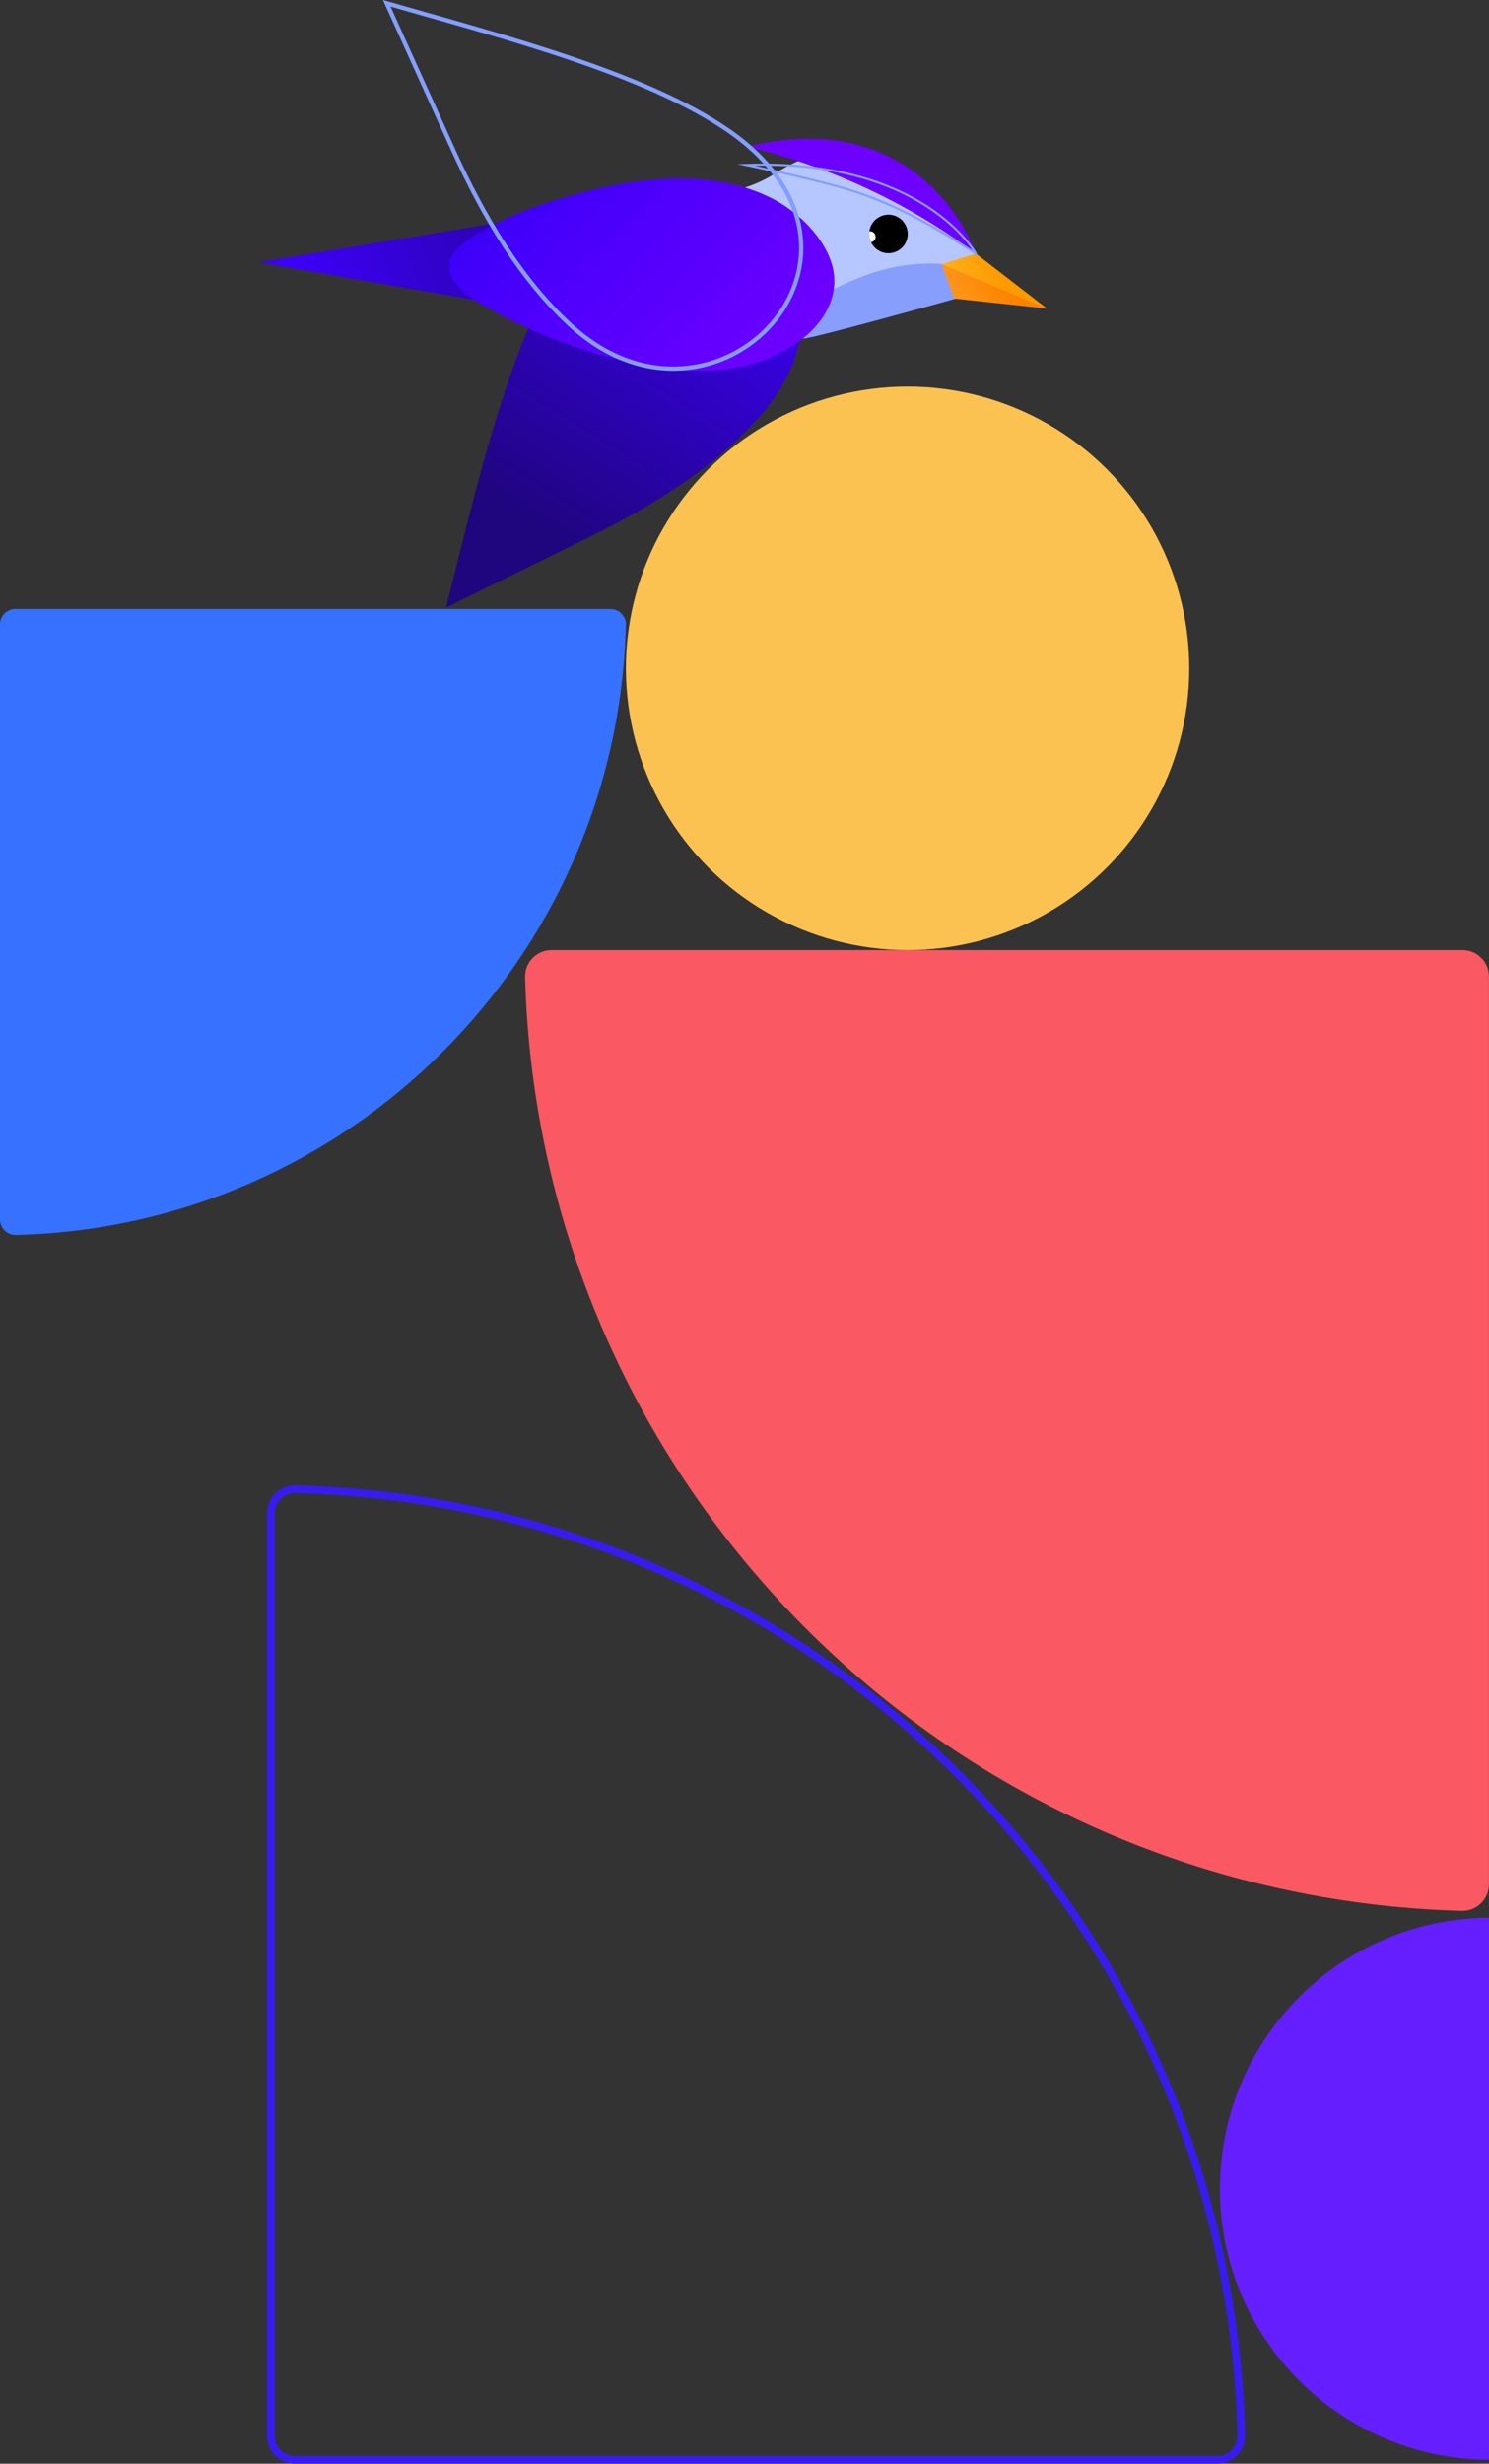 <?xml version="1.0" encoding="UTF-8"?><svg id="Layer_2" xmlns="http://www.w3.org/2000/svg" xmlns:xlink="http://www.w3.org/1999/xlink" viewBox="0 0 206.42 341.46"><rect x="0" y="0" width="206.42" height="341.46" fill="#333333" stroke="none"/><defs><style>.cls-1{fill:url(#linear-gradient);}.cls-1,.cls-2,.cls-3,.cls-4,.cls-5,.cls-6,.cls-7,.cls-8,.cls-9,.cls-10,.cls-11,.cls-12,.cls-13,.cls-14,.cls-15{stroke-width:0px;}.cls-2{fill:#ff3100;isolation:isolate;opacity:.22;}.cls-16{stroke-width:.59px;}.cls-16,.cls-17{stroke:#849eff;stroke-miterlimit:10;}.cls-16,.cls-17,.cls-18{fill:none;}.cls-17{stroke-width:.29px;}.cls-3{fill:url(#linear-gradient-4);}.cls-4{fill:url(#linear-gradient-2);}.cls-5{fill:url(#linear-gradient-3);}.cls-18{stroke:#381bf1;stroke-width:1.07px;}.cls-7{fill:#fa5862;}.cls-8{fill:#651fff;}.cls-9{fill:#889efd;}.cls-10{fill:#6e00ff;}.cls-11{fill:#3671ff;}.cls-12{fill:#c7b6ff;}.cls-13{fill:#b6c6ff;}.cls-14{fill:#fff;}.cls-15{fill:#fbc251;}</style><linearGradient id="linear-gradient" x1="-1805.14" y1="98.91" x2="-1805.51" y2="99.15" gradientTransform="translate(58538.71 27839.33) rotate(26.83) scale(35.82 15.68)" gradientUnits="userSpaceOnUse"><stop offset="0" stop-color="#fd9a00"/><stop offset="1" stop-color="#ffbf2e"/></linearGradient><linearGradient id="linear-gradient-2" x1="3601.99" y1="72.38" x2="3554.5" y2="90.06" gradientTransform="translate(-548.3 3574.34) rotate(-78.45) scale(1 -1)" gradientUnits="userSpaceOnUse"><stop offset="0" stop-color="#3d00fa"/><stop offset="1" stop-color="#1f057e"/></linearGradient><linearGradient id="linear-gradient-3" x1="-1841.84" y1="62.2" x2="-1842.33" y2="62.86" gradientTransform="translate(-111334.18 -104555.01) rotate(-135.46) scale(82.93 57.4)" gradientUnits="userSpaceOnUse"><stop offset="0" stop-color="#3d00fa"/><stop offset="1" stop-color="#1f057e"/></linearGradient><linearGradient id="linear-gradient-4" x1="-2973.69" y1="541.76" x2="-3004.12" y2="571.4" gradientTransform="translate(-2885.08 -587.34) rotate(-178.68) scale(1 -1)" gradientUnits="userSpaceOnUse"><stop offset="0" stop-color="#3d00fa"/><stop offset="1" stop-color="#6e00ff"/></linearGradient></defs><g id="Layer_1-2"><path id="Path_29" class="cls-7" d="M202.67,264.84c-70.86-1.94-127.93-58.82-129.88-129.43-.04-2.02,1.57-3.69,3.6-3.73h126.36c2.02,0,3.66,1.63,3.66,3.65h0v125.84c0,2.02-1.64,3.67-3.68,3.67h-.07"/><path id="Path_31" class="cls-18" d="M172.08,337.53c-1.78-71.62-59.52-129.36-131.14-131.13-1.85-.03-3.37,1.45-3.39,3.3v127.91c0,1.83,1.48,3.32,3.31,3.32h127.87c1.85,0,3.34-1.49,3.35-3.34v-.06"/><path id="Path_32" class="cls-11" d="M86.77,86.59c-1.17,46.22-38.36,83.41-84.58,84.58-1.19.02-2.17-.94-2.19-2.13v-82.49c0-1.18.96-2.14,2.14-2.14h82.48c1.19,0,2.16.96,2.16,2.15v.04"/><circle id="Ellipse_21" class="cls-15" cx="125.82" cy="92.63" r="39.05"/><path id="Subtraction_7" class="cls-8" d="M169.11,303.36c0,2.54.25,5.06.76,7.55.98,4.8,2.88,9.35,5.61,13.4,6.95,10.35,18.53,16.57,30.94,16.61v-75.12c-2.53.01-5.05.28-7.52.79-12.02,2.52-22.05,10.81-26.85,22.18-.95,2.27-1.68,4.62-2.17,7.03-.5,2.48-.76,5.01-.76,7.55h0Z"/><path class="cls-13" d="M132.31,41.38s-11.16,1.47-21.02,5.52c-14.51,5.97-.61-9.21-.61-9.21l-16.09-10.19s7.72-.15,12.66-3.34c17.39-11.21,27.29,9.47,28.41,12.3,1.12,2.83-3.35,4.91-3.35,4.91h0Z"/><path class="cls-9" d="M111.29,46.9c-.04.44,21.27-5.53,21.27-5.53l-1.75-4.77c-8.82-.67-15.02,3.59-17.61,4.6-7.3,3.69-.26.76-2.36,3.18-5.79-.07.45,2.47.45,2.53h0Z"/><path class="cls-12" d="M111.2,46.5c2.09-2.41,3.25-5.53,2.27-8.74-1.93.75-3.71,1.84-5.15,3.21,2.3.76,2.99,3.51,2.88,5.52Z"/><path id="Path_572" class="cls-1" d="M132.31,41.38l12.83,1.38-9.85-7.61-4.74,1.46,1.75,4.77Z"/><path id="Path_573" class="cls-2" d="M132.31,41.38l12.83,1.38-14.59-6.15,1.75,4.77h0Z"/><path id="Path_578" class="cls-10" d="M135.28,35.15s-6.93-20.84-31.73-14.83l.7.17c11,2.72,21.36,7.56,30.49,14.26l.55.4h0Z"/><path class="cls-6" d="M120.75,33.58c.2.42.51.79.93,1.07,1.23.82,2.89.48,3.71-.74.82-1.23.48-2.89-.74-3.71-1.23-.82-2.89-.48-3.71.74-.23.35-.37.73-.42,1.12-.08.51.02,1.04.23,1.51Z"/><path class="cls-14" d="M120.75,33.58c.16-.03.31-.11.43-.23.29-.31.27-.79-.04-1.09-.14-.14-.33-.2-.51-.2h-.12c-.08.51.02,1.04.23,1.51h0Z"/><path id="Path_578-2" class="cls-17" d="M135.28,35.15s-7.21-13.19-31.85-12.29c0,0,7.99,1.65,12.98,3.06,4.08,1.15,9.48,3.07,18.33,8.88l.54.35h0Z"/><path id="Path_576" class="cls-4" d="M61.84,84.2c4.14-16.43,8.6-36.09,16.06-47.75,16.43-25.71,45.54.2,27.74,20.89-6.1,7.09-14.73,12.58-23.85,17.06l-19.95,9.8h0Z"/><path id="Path_570" class="cls-5" d="M87.15,27.88l-51.32,8.48,55.64,9.67s5.65-10.3-4.33-18.14h0Z"/><path class="cls-3" d="M62.28,36.79c-.14,3.21,4.96,5.73,7.31,6.94,5.38,2.81,11.1,4.94,17.01,6.33,4.18.98,8.5,1.6,12.78,1.25,4.28-.36,8.55-1.73,11.92-4.4.51-.41,1.01-.85,1.46-1.33,2.2-2.32,3.49-5.38,2.65-8.63,0-.04-.02-.08-.03-.11-1.08-3.97-4.76-7.49-8.26-9.29-8.15-4.19-18.28-3.04-26.8-.78-4.77,1.26-9.73,2.97-13.96,5.54-1.55.94-3.99,2.42-4.08,4.49h0Z"/><path id="Path_576-2" class="cls-16" d="M53.62.46c16.29,4.66,35.8,9.73,47.23,17.55,25.18,17.24-1.63,45.51-21.75,27.07-6.9-6.32-12.12-15.12-16.31-24.37L53.62.46Z"/></g></svg>